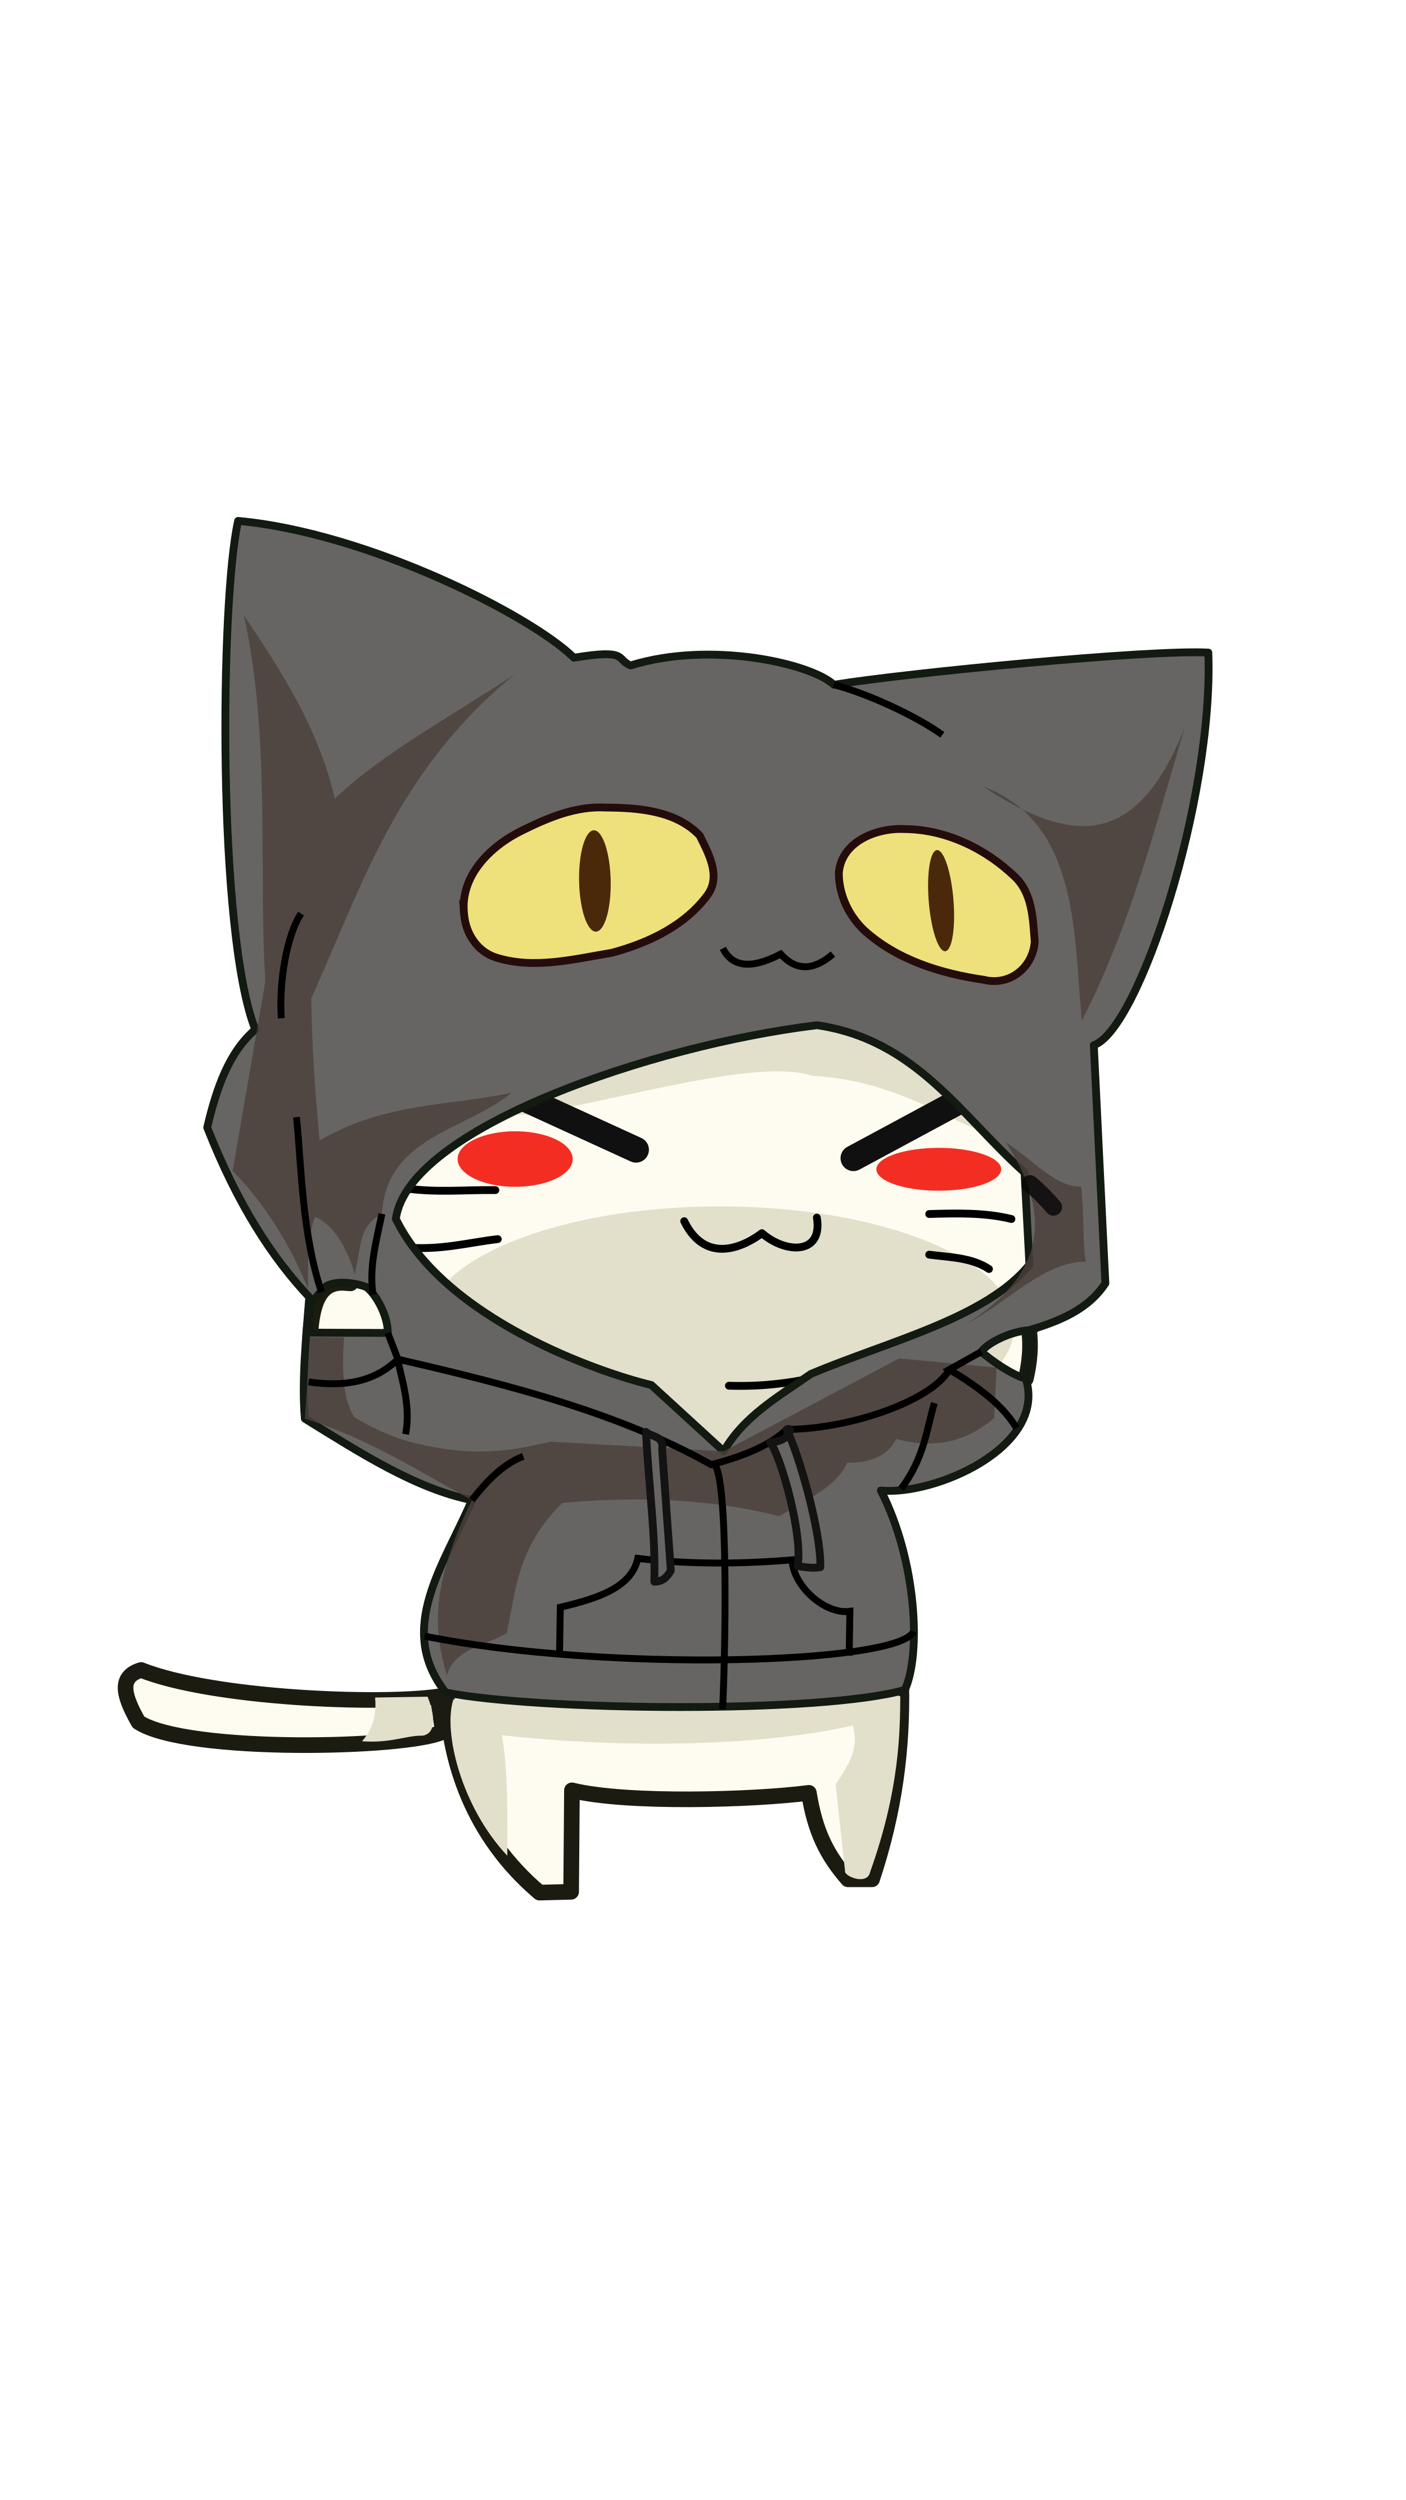 <?xml version="1.0" encoding="UTF-8" standalone="no"?>
<!-- Created with Inkscape (http://www.inkscape.org/) -->

<svg
   width="1080"
   height="1920"
   viewBox="0 0 285.75 508"
   version="1.1"
   id="svg5"
   inkscape:version="1.1.1 (c3084ef, 2021-09-22)"
   sodipodi:docname="GatoDisfraz.svg"
   xmlns:inkscape="http://www.inkscape.org/namespaces/inkscape"
   xmlns:sodipodi="http://sodipodi.sourceforge.net/DTD/sodipodi-0.dtd"
   xmlns="http://www.w3.org/2000/svg"
   xmlns:svg="http://www.w3.org/2000/svg">
  <sodipodi:namedview
     id="namedview7"
     pagecolor="#ffffff"
     bordercolor="#cccccc"
     borderopacity="1"
     inkscape:pageshadow="0"
     inkscape:pageopacity="1"
     inkscape:pagecheckerboard="0"
     inkscape:document-units="px"
     showgrid="false"
     units="px"
     inkscape:zoom="0.26313049"
     inkscape:cx="283.12949"
     inkscape:cy="1134.4181"
     inkscape:window-width="1440"
     inkscape:window-height="847"
     inkscape:window-x="0"
     inkscape:window-y="25"
     inkscape:window-maximized="0"
     inkscape:current-layer="layer1" />
  <defs
     id="defs2">
    <filter
       inkscape:collect="always"
       style="color-interpolation-filters:sRGB"
       id="filter17643"
       x="-0.166"
       y="-1.523"
       width="1.333"
       height="4.045">
      <feGaussianBlur
         inkscape:collect="always"
         stdDeviation="1.276"
         id="feGaussianBlur17645" />
    </filter>
    <filter
       inkscape:collect="always"
       style="color-interpolation-filters:sRGB"
       id="filter178097"
       x="-0.028"
       y="-0.021"
       width="1.057"
       height="1.042">
      <feGaussianBlur
         inkscape:collect="always"
         stdDeviation="0.261"
         id="feGaussianBlur178099" />
    </filter>
    <filter
       inkscape:collect="always"
       style="color-interpolation-filters:sRGB"
       id="filter178101"
       x="-0.025"
       y="-0.023"
       width="1.051"
       height="1.046">
      <feGaussianBlur
         inkscape:collect="always"
         stdDeviation="0.341"
         id="feGaussianBlur178103" />
    </filter>
    <filter
       inkscape:collect="always"
       style="color-interpolation-filters:sRGB"
       id="filter204284"
       x="-0.472"
       y="-0.477"
       width="1.945"
       height="1.954">
      <feGaussianBlur
         inkscape:collect="always"
         stdDeviation="0.214"
         id="feGaussianBlur204286" />
    </filter>
  </defs>
  <g
     inkscape:label="Capa 1"
     inkscape:groupmode="layer"
     id="layer1"
     style="display:inline;mix-blend-mode:normal">
    <path
       id="path959"
       style="opacity:1;mix-blend-mode:normal;fill:#fefcf0;fill-opacity:1;stroke:#1b1b12;stroke-width:3.175;stroke-linecap:round;stroke-linejoin:round;stroke-opacity:1;paint-order:stroke fill markers"
       d="m 143.359,183.917 c -42.537,-7e-5 -77.02,25.453 -77.019,56.849 0.002,6.824 1.669,13.592 4.921,19.98 l -0.803,-0.046 c -5.716,-0.657 -7.075,4.498 -7.435,10.982 l 0.508,16.219 38.351,17.404 c -13.189,17.971 -19.127,56.44 7.77,79.235 l 6.421,-0.167 0.167,-20.613 c 11.127,2.736 36.937,1.964 48.152,0.508 1.249,7.739 3.545,12.526 7.941,17.568 h 4.899 c 9.19,-27.692 6.482,-50.665 0.505,-82.783 l 30.749,-18.923 c 0.81,-3.435 1.077,-6.736 0.654,-9.863 7.334,-8.889 11.221,-19.094 11.237,-29.502 0.002,-31.397 -34.481,-56.849 -77.019,-56.849 z M 28.674,339.309 c -4.529,1.357 -3.699,5.039 -0.524,10.598 9.843,6.416 54.932,5.351 61.844,1.966 l -1.037,-7.165 c -12.062,1.701 -45.656,0.374 -60.283,-5.399 z"
       inkscape:label="pielGato"
       sodipodi:nodetypes="cccccccccccccccccccccccc" />
    <path
       id="path139882"
       style="opacity:1;mix-blend-mode:darken;fill:#e2e0cb;fill-opacity:1;stroke:none;stroke-width:0.265px;stroke-linecap:round;stroke-linejoin:round;stroke-opacity:1;filter:url(#filter178097)"
       d="m 97.18,268.19 c 0.032,0.361 0.029,0.953 -0.444,1.481 0.994,0.072 1.512,-0.206 2.06,-0.189 0.677,-0.13 0.161,-1.32 0.161,-1.32 z m 4.478,5.358 c -0.003,-1.447 0.033,-2.95 -0.19,-4.083 4.38,0.489 9.009,0.338 11.889,-0.328 0.245,0.801 -0.179,1.379 -0.578,1.998 l 0.319,2.927 c -0.054,0.17 0.76,0.519 0.853,0.025 0.998,-2.791 1.006,-4.725 1.019,-5.936 -3.181,-1.26 -11.78,0.051 -15.139,0.104 -0.358,1.096 0.273,3.644 1.827,5.292 z m 17.172,-17.914 c -10e-6,2.251 -4.464,4.076 -9.97,4.076 -5.506,0 -9.97,-1.825 -9.97,-4.076 -8e-6,-2.251 4.464,-4.076 9.97,-4.076 5.506,0 9.97,1.825 9.97,4.076 z m -16.468,-7.178 c 3.234,-0.537 7.784,-1.922 9.61,-1.323 2.859,0.169 4.456,1.441 6.575,2.257 l -5.836,-5.097 -11.866,3.696 c -0.096,0.21 -0.572,0.455 1.517,0.467 z"
       inkscape:label="sombrasPiel"
       sodipodi:nodetypes="ccccccccccccccssssscccccc"
       transform="matrix(6,0,0,6,-506.844,-1264.236)" />
    <path
       id="path10921"
       style="fill:none;stroke:#000000;stroke-width:1.587;stroke-linecap:round;stroke-linejoin:round;stroke-miterlimit:4;stroke-dasharray:none;stroke-opacity:1"
       d="m 148.142,281.548 c 12.788,0.425 22.707,-2.736 32.435,-6.136 m -41.524,-27.291 c 4.649,9.472 13.03,4.554 15.789,2.429 4.817,4.2 12.436,4.455 11.174,-3.158 m 22.834,7.53 c 4.217,0.55 8.643,0.578 12.146,2.915 m -12.146,-11.174 c 5.692,-0.163 11.38,-0.307 16.702,1.013 m -104.392,4.088 c -6.198,0.724 -11.529,2.314 -19.089,1.676 m 18.603,-11.636 c -6.37,-0.083 -12.483,0.607 -19.19,-0.486"
       inkscape:label="trazosCaraGato" />
    <path
       id="path11215"
       style="opacity:0.94;fill:#f2130a;stroke-width:0.265;stroke-linecap:round;stroke-linejoin:round;paint-order:stroke fill markers;filter:url(#filter17643)"
       inkscape:label="rubor"
       d="m 118.386,250.302 a 2.113,0.725 0 0 1 -2.113,0.725 2.113,0.725 0 0 1 -2.113,-0.725 2.113,0.725 0 0 1 2.113,-0.725 2.113,0.725 0 0 1 2.113,0.725 z m -14.513,-0.347 a 1.949,0.94 0 0 1 -1.949,0.94 1.949,0.94 0 0 1 -1.949,-0.94 1.949,0.94 0 0 1 1.949,-0.94 1.949,0.94 0 0 1 1.949,0.94 z"
       transform="matrix(6,0,0,6,-506.844,-1264.236)" />
    <path
       id="path9849"
       style="fill:#2d1106;fill-opacity:1;stroke:#101010;stroke-width:5.239;stroke-linecap:round;stroke-linejoin:round;stroke-miterlimit:4;stroke-dasharray:none;stroke-opacity:1"
       d="m 103.959,222.023 25.307,11.581 z m 91.793,1.287 -22.306,12.012 z"
       inkscape:label="ojosGato" />
    <path
       id="path23283"
       style="opacity:1;fill:#666563;fill-opacity:1;stroke:#121a12;stroke-width:1.587px;stroke-linecap:round;stroke-linejoin:round;stroke-opacity:1"
       d="m 48.394,105.835 c -3.645,16 -4.264,83.815 3.491,103.352 -5.337,4.551 -7.893,11.886 -9.773,19.893 6.153,15.666 13.194,26.461 20.74,34.469 -0.686,8.624 -1.546,17.421 -0.89,24.702 11.312,7.015 22.624,14.262 33.936,16.535 -5.522,13.034 -15.567,26.07 -5.308,39.105 19.477,3.76 76.39,4.276 93.306,-0.536 3.286,-7.108 2.495,-26.052 -4.874,-40.515 10.903,1.082 33.792,-8.803 29.465,-22.709 l 0.654,-9.863 c 6.236,-1.845 12.035,-4.232 15.512,-9.525 l -2.353,-48.385 c 9.107,-3.085 24.378,-49.874 23.276,-79.766 -11.838,-0.664 -61.486,4.155 -76.104,6.539 -4.599,-4.323 -25.002,-8.993 -41.322,-3.925 -3.034,-1.267 -0.391,-3.41 -11.506,-1.569 -8.756,-8.613 -41.902,-25.4 -68.25,-27.803 z M 166.052,208.3 c 20.116,2.909 29.361,18.499 42.165,29.939 l 0.998,18.712 c -8.706,10.851 -28.797,15.603 -44.41,22.206 -6.564,4.58 -13.682,8.608 -17.714,15.72 L 132.37,281.403 C 121.718,278.87 90.358,267.977 80.454,247.659 82.876,229.317 132.579,212.325 166.052,208.3 Z M 69.645,260.61 c 0.378,4.2e-4 0.758,0.021 1.129,0.056 1.483,0.137 2.85,0.508 3.649,0.819 1.956,1.402 4.431,5.822 4.387,9.342 l -16.077,-0.065 0.403,-5.597 c 1.126,-1.753 2.361,-3.172 3.28,-3.916 0.955,-0.467 2.092,-0.64 3.228,-0.639 z m 139.495,9.658 c 1.507,3.528 -0.881,9.863 -0.654,9.863 -2.891,-0.804 -7.068,-3.744 -9.054,-5.497 1.388,-1.852 5.939,-4.107 9.708,-4.365 z"
       inkscape:label="disfraz"
       sodipodi:nodetypes="ccccccccccccccccccccccccccsccccccsscccc" />
    <path
       id="path165882"
       style="opacity:0.9;mix-blend-mode:darken;fill:#4c413b;fill-opacity:1;stroke:none;stroke-width:0.265;stroke-linecap:round;stroke-linejoin:round;stroke-miterlimit:4;stroke-dasharray:none;stroke-opacity:1;filter:url(#filter178101)"
       d="m 99.616,267.446 c 0.206,-0.911 1.413,-1.037 2.024,-1.442 0.314,-1.459 0.359,-2.91 1.884,-4.405 2.5,-0.221 4.961,-0.153 7.349,0.448 0.961,-0.583 1.955,-1.007 2.298,-1.81 0.935,0.014 1.435,-0.332 1.659,-0.805 1.395,0.382 2.449,0.033 3.321,-0.707 l 0.081,-1.706 -3.297,-0.314 -5.946,3.146 -5.866,-0.325 c -1.227,0.291 -2.501,0.529 -4.381,0.094 -0.754,-0.151 -1.508,-0.468 -2.261,-0.919 -0.411,-0.632 -0.424,-1.632 -0.353,-2.709 l -1.15,-0.007 -0.177,2.762 c 2.221,0.695 3.851,1.784 5.656,2.756 -1.407,2.912 -1.306,4.425 -0.841,5.942 M 118.548,249.39 c 0.849,0.542 1.699,1.54 2.548,1.493 0.118,1.054 0.042,2.008 0.159,2.548 -1.421,-0.01 -2.648,1.388 -4.07,2.116 2.897,-1.804 2.808,-3.911 1.362,-6.157 m -0.782,-12.053 c 3.316,1.213 3.073,5.205 3.355,7.929 1.698,-3.314 2.489,-6.628 3.493,-9.942 -1.645,4.138 -3.821,3.995 -6.848,2.013 z m -25.035,-5.807 c 0.919,4.126 0.496,8.508 0.731,12.419 l -1.108,6.41 c 1.073,1.079 1.97,2.527 2.554,3.991 -0.016,-1.217 0.044,-2.033 0.25,-2.436 0.598,0.283 1.036,0.946 1.334,1.941 0.222,-0.89 0.11,-1.625 0.92,-2.044 0.159,-2.628 2.848,-2.819 4.389,-4.101 -2.157,0.457 -4.234,0.316 -6.502,1.612 -0.11,-1.318 -0.233,-2.412 -0.283,-4.807 1.723,-3.779 2.86,-7.678 6.904,-10.981 -1.927,1.286 -4.526,2.697 -6.103,4.217 -0.553,-2.383 -1.812,-4.319 -3.087,-6.221 z"
       transform="matrix(6,0,0,6,-506.844,-1264.236)"
       inkscape:label="sombrasDisfraz" />
    <path
       style="opacity:0.9;fill:none;stroke:#070707;stroke-width:3.493;stroke-linecap:round;stroke-linejoin:miter;stroke-miterlimit:4;stroke-dasharray:none;stroke-opacity:1;paint-order:markers stroke fill;filter:url(#filter204284)"
       d="m 209.318,240.512 c 0,0 2.071,1.596 4.784,4.74"
       id="path132974"
       sodipodi:nodetypes="cc"
       inkscape:label="trazosDisfraz2" />
    <path
       id="path77451"
       style="display:inline;opacity:1;fill:#eee17b;fill-opacity:1;stroke:#240c0b;stroke-width:1.587px;stroke-linecap:butt;stroke-linejoin:miter;stroke-opacity:1"
       d="m 170.475,177.379 c 0.51,-6.408 7.669,-9.201 13.289,-8.929 8.37,0.029 16.453,3.911 22.433,9.628 3.666,3.438 3.717,8.641 4.099,13.273 -0.403,5.286 -5.128,9.036 -10.357,7.724 -8.696,-1.262 -17.674,-4.032 -24.296,-10.051 -3.184,-3.008 -5.154,-7.242 -5.169,-11.645 z m -76.15,8.384 c -0.933,-7.756 5.339,-13.874 11.772,-17.01 5.292,-2.621 10.948,-5.013 16.975,-4.675 6.64,0.044 14.264,0.587 19.129,5.684 1.756,3.579 4.341,8.116 1.681,11.967 -4.593,6.336 -12.14,9.89 -19.527,11.857 -7.744,1.296 -15.958,3.416 -23.675,0.919 -3.759,-1.257 -6.056,-4.907 -6.356,-8.743 z"
       inkscape:label="ojosDisfraz" />
    <path
       id="path115624"
       style="display:inline;opacity:1;fill:#4a290a;fill-opacity:1;stroke:none;stroke-width:2.016;stroke-linecap:round;stroke-linejoin:round;stroke-miterlimit:4;stroke-dasharray:none;stroke-opacity:1;paint-order:stroke fill markers"
       inkscape:transform-center-x="0.045101928"
       inkscape:transform-center-y="-1.9096474"
       d="m 120.659,168.703 a 10.294,3.207 88.81 0 0 -2.961,10.452 10.294,3.207 88.81 0 0 3.448,10.133 10.294,3.207 88.81 0 0 2.961,-10.452 10.294,3.207 88.81 0 0 -3.448,-10.133 z m 69.757,4.018 a 10.309,2.512 85.303 0 0 -1.656,10.492 10.309,2.512 85.303 0 0 3.352,10.055 10.309,2.512 85.303 0 0 1.656,-10.489 10.309,2.512 85.303 0 0 -3.352,-10.058 z"
       inkscape:label="pupilaDisfraz" />
    <path
       id="path182944"
       style="fill:none;stroke:#000000;stroke-width:1.402;stroke-linecap:butt;stroke-linejoin:miter;stroke-miterlimit:4;stroke-dasharray:none;stroke-opacity:1"
       d="m 78.811,270.827 c 2.568,6.662 2.437,6.321 2.058,5.338 m -5.048,-13.092 c -0.869,-5.482 0.653,-10.963 1.806,-16.445 M 189.891,285.072 c -1.607,5.533 -2.092,11.246 -6.767,17.421 m -69.405,33.387 0.151,-9.318 c 7.546,-1.779 14.458,-3.98 15.756,-9.924 11.378,1.333 21.56,1.072 31.361,0.303 0.191,5.294 6.673,11.136 11.742,10.454 l -0.151,9.014 M 95.898,304.787 c 2.807,-3.576 6.124,-7.238 10.451,-8.898 M 80.868,276.164 c 0.378,3.157 2.763,8.938 1.565,15.249 m 3.872,41.016 c 36.818,7.405 96.445,5.685 99.37,-0.948 m -41.126,-33.891 c 3.341,-2.473 3.097,32.962 2.314,49.65 M 80.868,276.164 c 22.755,5.231 45.091,10.988 63.681,21.425 8.057,-2.086 12.54,-4.529 15.325,-7.142 13.672,-0.154 29.779,-6.158 33.05,-12.176 m -130.209,2.505 c 6.979,1.016 13.282,0.17 18.152,-4.612 m -23.695,-69.273 c -0.5,-7.089 1.022,-16.755 4.009,-21.266 m 4.157,76.88 c -4,-11.975 -4.058,-25.535 -5.081,-35.527 m 86.649,-34.284 c 1.781,3.474 5.231,4.538 11.761,1.153 3.258,3.607 6.821,3.263 10.608,0 m 22.235,-44.538 c -5.202,-3.777 -15.265,-8.444 -22.039,-10.177 m 37.13,151.008 c -1.517,-2.367 -4.282,-6.35 -13.676,-11.868 l 6.507,-3.638"
       sodipodi:nodetypes="cccccccccccccccccccccccccccccccccccccc" />
    <path
       id="path135854"
       style="display:inline;fill:#666563;fill-opacity:1;stroke:#131313;stroke-width:1.587;stroke-linecap:round;stroke-linejoin:round;stroke-miterlimit:4;stroke-dasharray:none;stroke-opacity:1"
       d="m 156.522,292.998 c 4.089,0.014 4.777,-3.36 3.353,-2.55 2.444,4.813 7.059,20.908 6.843,27.959 -1.582,0.278 -2.871,0.042 -4.628,-0.207 1.153,-6.007 -3.26,-22.045 -5.568,-25.201 z m -25.259,-2.072 c 1.043,1.076 3.774,0.71 3.305,3.589 l 1.765,24.579 c -0.736,1.363 -1.73,2.312 -3.346,2.266 0.225,-9.834 -0.978,-17.676 -1.723,-30.434 z"
       inkscape:label="pazadoresDisfraz"
       sodipodi:nodetypes="cccccccccc" />
  </g>
</svg>
